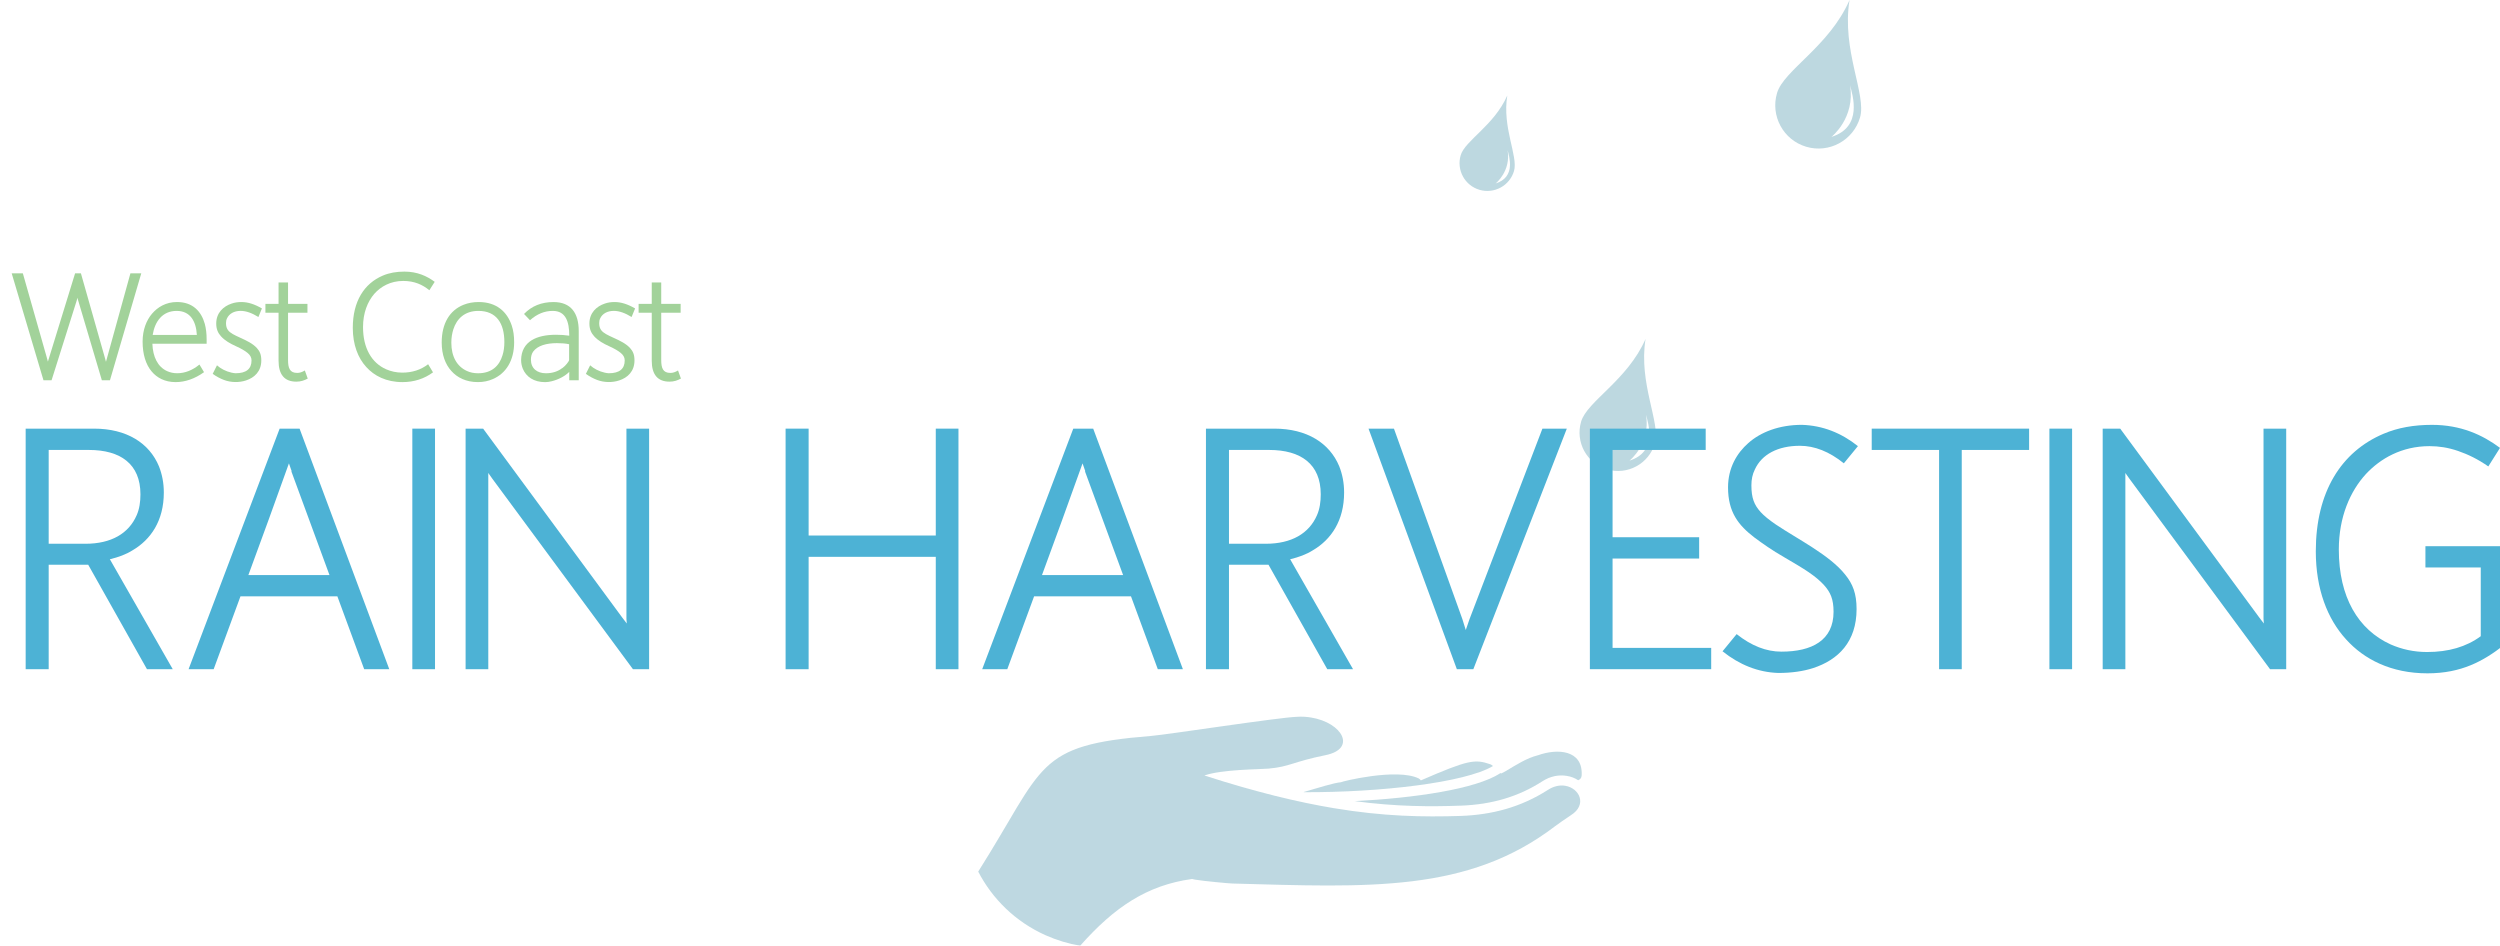 <?xml version="1.0" encoding="utf-8"?>
<!-- Generator: Adobe Illustrator 16.2.1, SVG Export Plug-In . SVG Version: 6.00 Build 0)  -->
<!DOCTYPE svg PUBLIC "-//W3C//DTD SVG 1.1//EN" "http://www.w3.org/Graphics/SVG/1.1/DTD/svg11.dtd">
<svg version="1.1" id="Layer_1" xmlns="http://www.w3.org/2000/svg" xmlns:xlink="http://www.w3.org/1999/xlink" x="0px" y="0px"
	 width="261.847px" height="99.053px" viewBox="0 0 261.847 99.053" enable-background="new 0 0 261.847 99.053"
	 xml:space="preserve">
<g opacity="0.7">
	<path fill="#A2C8D4" d="M164.115,81.267c0.43,0.071,0.827,0.216,1.176,0.454c0.201-0.072,0.356-0.229,0.371-0.499
		c0.153-2.723-2.586-2.828-4.55-2.126c-1.211,0.294-2.385,1.063-3.397,1.665c-0.155,0.095-0.317,0.173-0.478,0.248
		c-0.022-0.02-0.053-0.032-0.075-0.038c-2.582,1.696-9.07,2.617-15.278,2.94c4.414,0.587,7.94,0.584,11.108,0.472
		c3.256-0.114,6.051-0.938,8.559-2.555C162.36,81.308,163.246,81.121,164.115,81.267z"/>
	<path fill="#A2C8D4" d="M136.598,82.974c7.922,0.032,16.833-0.99,19.775-2.739c-0.113-0.103-0.215-0.174-0.287-0.19
		c-1.623-0.552-2.299-0.462-7.267,1.693c-0.063-0.088-0.139-0.157-0.233-0.211c-2.323-1.108-8.14,0.343-8.135,0.403
		c-0.794,0.071-2.435,0.604-3.921,1.03C136.549,82.964,136.574,82.969,136.598,82.974z"/>
	<path fill="#A2C8D4" d="M164.547,85.376c-0.416,0.267-1.504,1.027-1.674,1.164c-9.129,6.971-19.47,6.389-33.789,5.999
		c-0.356-0.006-2.998-0.253-3.924-0.407c-0.151-0.025-0.253-0.049-0.298-0.069c-4.741,0.645-8.171,2.979-11.725,6.99
		c-1.221-0.204-2.434-0.569-3.617-1.093c-3.168-1.419-5.586-3.815-7.063-6.669c7.011-11.083,5.922-13.241,18.064-14.205
		c1.726-0.137,13.376-1.945,15.31-2.008c0.531-0.037,1.03-0.002,1.498,0.074c3.294,0.551,4.773,3.269,1.527,3.938
		c-3.402,0.684-3.772,1.219-5.997,1.415c-0.978,0.088-4.847,0.068-6.712,0.719c5.38,1.734,9.771,2.791,13.572,3.425
		c5.192,0.865,9.288,0.939,13.31,0.81c3.203-0.12,6.229-0.886,9.101-2.729c0.623-0.404,1.263-0.521,1.813-0.429
		C165.437,82.552,166.274,84.28,164.547,85.376z"/>
</g>
<g enable-background="new    ">
	<path fill="#A2D29A" d="M13.661,28.625h1.136l-3.281,11.204h-0.848l-2.465-8.309c-0.032-0.096-0.08-0.224-0.096-0.336
		c-0.032,0.097-0.048,0.208-0.08,0.32c-0.848,2.705-1.777,5.634-2.625,8.323H4.553L1.224,28.625h1.168l2.513,8.835
		c0.048,0.145,0.064,0.271,0.112,0.416c0.944-3.041,1.905-6.21,2.849-9.251h0.608l2.513,8.852c0.048,0.159,0.064,0.271,0.112,0.416
		C11.948,34.82,12.813,31.698,13.661,28.625z"/>
	<path fill="#A2D29A" d="M20.89,38.181l0.48,0.8c-0.96,0.688-1.969,1.041-2.977,1.041c-1.137,0-1.969-0.465-2.513-1.121
		c-0.608-0.72-0.944-1.792-0.944-3.121c0-1.231,0.4-2.24,0.992-2.929c0.576-0.673,1.441-1.217,2.609-1.217
		c1.648,0,2.545,0.977,2.913,2.289c0.128,0.479,0.192,1.023,0.192,1.616v0.465H15.96c0.048,1.376,0.56,2.417,1.537,2.865
		c0.32,0.144,0.672,0.224,1.056,0.224C19.386,39.093,20.17,38.773,20.89,38.181z M18.505,32.563c-1.504,0-2.289,1.12-2.513,2.514
		h4.626C20.538,33.651,19.93,32.563,18.505,32.563z"/>
	<path fill="#A2D29A" d="M26.345,37.748c0-0.305-0.144-0.561-0.416-0.784s-0.656-0.448-1.185-0.688
		c-0.64-0.288-1.2-0.607-1.601-1.056c-0.304-0.337-0.496-0.736-0.496-1.329c0-1.137,0.752-1.809,1.617-2.097
		c0.32-0.112,0.656-0.16,1.024-0.16c0.672,0,1.376,0.224,2.145,0.672l-0.368,0.896c-0.672-0.416-1.297-0.641-1.857-0.641
		c-0.704,0-1.201,0.305-1.425,0.769c-0.08,0.16-0.112,0.319-0.112,0.513c0,0.641,0.288,0.896,0.72,1.152
		c0.192,0.111,0.464,0.239,0.784,0.384c0.705,0.32,1.297,0.607,1.729,1.073c0.304,0.336,0.464,0.688,0.464,1.296
		c0,1.151-0.72,1.809-1.601,2.097c-0.72,0.24-1.584,0.225-2.305-0.048c-0.384-0.145-0.785-0.353-1.185-0.64l0.448-0.896
		c0.384,0.352,0.944,0.64,1.521,0.768c0.16,0.032,0.304,0.064,0.432,0.064C25.785,39.093,26.345,38.645,26.345,37.748z"/>
	<path fill="#A2D29A" d="M31.033,39.974c-1.232,0-1.857-0.736-1.857-2.192v-5.026H27.8v-0.928h1.376v-2.241h0.993v2.241h2.033v0.928
		h-2.033V37.7c0,0.849,0.176,1.359,0.96,1.359c0.256,0,0.512-0.08,0.8-0.256l0.304,0.849C31.865,39.845,31.513,39.974,31.033,39.974
		z"/>
	<path fill="#A2D29A" d="M42.233,29.425c-1.344,0-2.353,0.593-3.025,1.345c-0.705,0.816-1.185,2.001-1.185,3.489
		c0,2.193,0.896,3.745,2.417,4.418c0.512,0.224,1.072,0.352,1.697,0.352c1.024,0,1.937-0.287,2.705-0.88l0.512,0.85
		c-0.913,0.672-1.985,1.023-3.201,1.023c-1.697,0-2.961-0.655-3.794-1.585c-0.864-0.943-1.408-2.337-1.408-4.098
		c0-2.771,1.184-4.643,3.153-5.476c0.672-0.287,1.424-0.415,2.257-0.415c1.344,0,2.353,0.465,3.169,1.071l-0.56,0.881
		C44.267,29.825,43.418,29.425,42.233,29.425z"/>
	<path fill="#A2D29A" d="M47.272,38.853c-0.625-0.688-1.008-1.695-1.008-2.977c0-2.019,0.848-3.378,2.289-3.954
		c0.48-0.192,1.009-0.288,1.585-0.288c1.873,0,2.977,1.024,3.457,2.449c0.176,0.512,0.256,1.104,0.256,1.761
		c0,1.938-0.864,3.265-2.225,3.857c-0.464,0.208-0.992,0.319-1.568,0.319C48.809,40.022,47.88,39.541,47.272,38.853z M50.105,32.563
		c-1.44,0-2.273,0.832-2.625,1.938c-0.128,0.416-0.208,0.864-0.208,1.393c0,1.474,0.608,2.497,1.633,2.961
		c0.336,0.16,0.736,0.24,1.168,0.24c1.424,0,2.225-0.769,2.561-1.889c0.128-0.4,0.192-0.864,0.192-1.377
		C52.826,33.859,51.994,32.563,50.105,32.563z"/>
	<path fill="#A2D29A" d="M57.896,32.563c-0.864,0-1.648,0.319-2.385,0.977l-0.625-0.656c0.8-0.832,1.825-1.248,3.089-1.248
		c1.825,0,2.641,1.152,2.641,3.041v5.154h-0.993v-0.88c-0.448,0.446-1.12,0.8-1.825,0.976c-0.24,0.064-0.48,0.097-0.704,0.097
		c-1.185,0-1.985-0.561-2.337-1.408c-0.112-0.288-0.176-0.576-0.176-0.912c0.032-1.97,1.665-2.642,3.649-2.642
		c0.48,0,0.977,0.031,1.393,0.097C59.625,33.698,59.257,32.563,57.896,32.563z M58.329,35.94c-1.088,0-2.017,0.256-2.481,0.881
		c-0.16,0.225-0.24,0.513-0.24,0.849c0,0.913,0.641,1.425,1.569,1.425c0.688,0,1.265-0.192,1.712-0.544v0.016
		c0.208-0.159,0.368-0.319,0.48-0.464c0.112-0.145,0.208-0.271,0.24-0.385v-1.664C59.241,35.972,58.777,35.94,58.329,35.94z"/>
	<path fill="#A2D29A" d="M65.432,37.748c0-0.305-0.144-0.561-0.416-0.784s-0.656-0.448-1.185-0.688
		c-0.64-0.288-1.2-0.607-1.601-1.056c-0.304-0.337-0.496-0.736-0.496-1.329c0-1.137,0.752-1.809,1.617-2.097
		c0.32-0.112,0.656-0.16,1.024-0.16c0.672,0,1.376,0.224,2.145,0.672l-0.368,0.896c-0.672-0.416-1.297-0.641-1.857-0.641
		c-0.704,0-1.201,0.305-1.425,0.769c-0.08,0.16-0.112,0.319-0.112,0.513c0,0.641,0.288,0.896,0.72,1.152
		c0.192,0.111,0.464,0.239,0.784,0.384c0.705,0.32,1.297,0.607,1.729,1.073c0.304,0.336,0.464,0.688,0.464,1.296
		c0,1.151-0.72,1.809-1.601,2.097c-0.72,0.24-1.584,0.225-2.305-0.048c-0.384-0.145-0.785-0.353-1.185-0.64l0.448-0.896
		c0.384,0.352,0.944,0.64,1.521,0.768c0.16,0.032,0.304,0.064,0.432,0.064C64.872,39.093,65.432,38.645,65.432,37.748z"/>
	<path fill="#A2D29A" d="M70.12,39.974c-1.232,0-1.857-0.736-1.857-2.192v-5.026h-1.376v-0.928h1.376v-2.241h0.993v2.241h2.033
		v0.928h-2.033V37.7c0,0.849,0.176,1.359,0.96,1.359c0.256,0,0.512-0.08,0.8-0.256l0.304,0.849
		C70.952,39.845,70.6,39.974,70.12,39.974z"/>
</g>
<path opacity="0.7" fill="#A2C8D4" enable-background="new    " d="M157.871,10c-1.367,3.133-4.429,4.721-4.881,6.264
	c-0.455,1.543,0.426,3.162,1.969,3.617c1.543,0.453,3.162-0.428,3.617-1.971C159.028,16.368,157.319,13.374,157.871,10z
	 M156.651,19.217c0,0,1.615-1.266,1.254-3.48C158.071,16.407,158.791,18.543,156.651,19.217z"/>
<path opacity="0.7" fill="#A2C8D4" enable-background="new    " d="M193.719,0c-2.127,4.875-6.887,7.344-7.594,9.745
	c-0.709,2.4,0.662,4.921,3.063,5.629c2.399,0.708,4.918-0.665,5.629-3.065C195.522,9.907,192.86,5.25,193.719,0z M191.822,14.34
	c0,0,2.514-1.968,1.95-5.415C194.031,9.968,195.151,13.293,191.822,14.34z"/>
<path opacity="0.7" fill="#A2C8D4" enable-background="new    " d="M172.354,35.5c-1.892,4.333-6.123,6.525-6.75,8.662
	c-0.631,2.136,0.588,4.375,2.724,5.003c2.133,0.63,4.373-0.589,5.004-2.727C173.959,44.306,171.594,40.167,172.354,35.5z
	 M170.67,48.247c0,0,2.233-1.749,1.733-4.812C172.633,44.36,173.629,47.317,170.67,48.247z"/>
<g enable-background="new    ">
	<path fill="#4DB2D5" d="M5.099,70.092H2.688V44.895h7.163c3.419,0,5.795,1.514,6.803,3.96c0.324,0.828,0.504,1.729,0.504,2.735
		c0,2.952-1.368,4.932-3.275,6.048c-0.684,0.432-1.476,0.72-2.376,0.937c2.16,3.814,4.428,7.702,6.587,11.519h-2.7L9.239,59.15
		h-4.14V70.092z M9.311,47.127H5.099v9.826h3.852c2.7,0,4.536-1.079,5.363-2.987c0.288-0.647,0.396-1.404,0.396-2.195
		C14.71,48.603,12.622,47.127,9.311,47.127z"/>
	<path fill="#4DB2D5" d="M22.379,70.092h-2.628l9.539-25.197h2.087l9.395,25.197h-2.628l-2.808-7.631h-10.15
		C24.287,64.908,23.279,67.645,22.379,70.092z M30.55,49.359c-0.108-0.288-0.18-0.504-0.288-0.827
		c-1.44,4.03-2.771,7.702-4.248,11.698h8.495l-3.996-10.871H30.55z"/>
	<path fill="#4DB2D5" d="M45.563,70.092h-2.376V44.895h2.376V70.092z"/>
	<path fill="#4DB2D5" d="M48.767,70.092V44.895h1.835L65.18,64.693c0.144,0.217,0.324,0.396,0.468,0.612
		c0-0.181-0.036-0.324-0.036-0.468V44.895h2.375v25.197h-1.691L51.575,50.151c-0.144-0.18-0.288-0.432-0.432-0.611v20.554
		L48.767,70.092L48.767,70.092z"/>
	<path fill="#4DB2D5" d="M98.012,58.322H84.694v11.771h-2.412V44.895h2.412V56.09h13.318V44.895h2.376v25.197h-2.376V58.322z"/>
	<path fill="#4DB2D5" d="M105.502,70.092h-2.628l9.539-25.197h2.087l9.395,25.197h-2.628l-2.808-7.631h-10.15
		C107.41,64.908,106.402,67.645,105.502,70.092z M113.673,49.359c-0.108-0.288-0.18-0.504-0.288-0.827
		c-1.44,4.03-2.771,7.702-4.248,11.698h8.495l-3.996-10.871H113.673z"/>
	<path fill="#4DB2D5" d="M128.722,70.092h-2.412V44.895h7.163c3.419,0,5.795,1.514,6.803,3.96c0.324,0.828,0.504,1.729,0.504,2.735
		c0,2.952-1.368,4.932-3.275,6.048c-0.684,0.432-1.476,0.72-2.376,0.937c2.16,3.814,4.429,7.702,6.587,11.519h-2.699l-6.155-10.942
		h-4.14V70.092L128.722,70.092z M132.933,47.127h-4.211v9.826h3.852c2.7,0,4.536-1.079,5.363-2.987
		c0.288-0.647,0.396-1.404,0.396-2.195C138.333,48.603,136.245,47.127,132.933,47.127z"/>
	<path fill="#4DB2D5" d="M152.589,70.092l-9.252-25.197h2.664l7.164,19.942c0.107,0.396,0.252,0.756,0.359,1.15
		c0.145-0.396,0.252-0.72,0.396-1.15l7.631-19.942h2.556l-9.791,25.197H152.589z"/>
	<path fill="#4DB2D5" d="M166.521,44.895h12.131v2.232h-9.754v9.143h9.069v2.231h-9.069v9.358h10.33v2.231h-12.707V44.895z"/>
	<path fill="#4DB2D5" d="M192.044,64.08c0-1.331-0.324-2.052-1.008-2.809c-0.396-0.432-0.9-0.862-1.584-1.331
		s-1.547-0.973-2.592-1.584c-1.26-0.72-2.269-1.439-3.096-2.052c-1.691-1.296-2.771-2.664-2.771-5.256
		c0-2.052,0.936-3.6,2.124-4.643c1.296-1.152,3.239-1.908,5.614-1.908c2.16,0.071,4.104,0.828,5.867,2.23l-1.476,1.8
		c-1.513-1.224-3.06-1.836-4.606-1.836c-2.305,0-3.996,0.9-4.716,2.484c-0.252,0.504-0.36,1.044-0.36,1.655
		c0,1.332,0.289,2.052,0.973,2.808c0.359,0.396,0.9,0.828,1.584,1.296c2.303,1.548,5.65,3.204,7.271,5.256
		c0.791,0.973,1.188,1.979,1.188,3.601c0,3.419-1.908,5.327-4.572,6.189c-1.008,0.324-2.23,0.504-3.6,0.504h-0.035
		c-2.124-0.07-4.068-0.862-5.832-2.268l1.477-1.8c1.547,1.225,3.097,1.836,4.681,1.836C189.776,68.256,192.044,67.069,192.044,64.08
		z"/>
	<path fill="#4DB2D5" d="M205.472,70.092h-2.375V47.127h-7.056v-2.232h16.485v2.232h-7.055V70.092L205.472,70.092z"/>
	<path fill="#4DB2D5" d="M217.028,70.092h-2.375V44.895h2.375V70.092z"/>
	<path fill="#4DB2D5" d="M220.233,70.092V44.895h1.834l14.578,19.798c0.145,0.217,0.324,0.396,0.469,0.612
		c0-0.181-0.035-0.324-0.035-0.468V44.895h2.375v25.197h-1.691L223.04,50.151c-0.145-0.18-0.287-0.432-0.432-0.611v20.554
		L220.233,70.092L220.233,70.092z"/>
	<path fill="#4DB2D5" d="M254.251,70.524c-3.814,0-6.658-1.476-8.529-3.562c-1.945-2.123-3.168-5.255-3.168-9.215
		c0-6.228,2.663-10.438,7.09-12.312c1.513-0.646,3.205-0.936,5.076-0.936c3.023,0,5.291,1.044,7.127,2.412l-1.225,1.942
		c-1.079-0.756-2.123-1.26-3.167-1.62c-1.044-0.358-2.017-0.504-2.987-0.504c-2.916,0-5.146,1.296-6.66,2.916
		c-1.654,1.8-2.843,4.499-2.843,7.919c0,4.969,2.017,8.388,5.435,9.936c1.152,0.504,2.412,0.792,3.816,0.792
		c2.23,0,4.104-0.54,5.615-1.655v-7.199h-5.795v-2.231h8.17v10.402C260.118,69.228,257.815,70.524,254.251,70.524z"/>
</g>
</svg>
